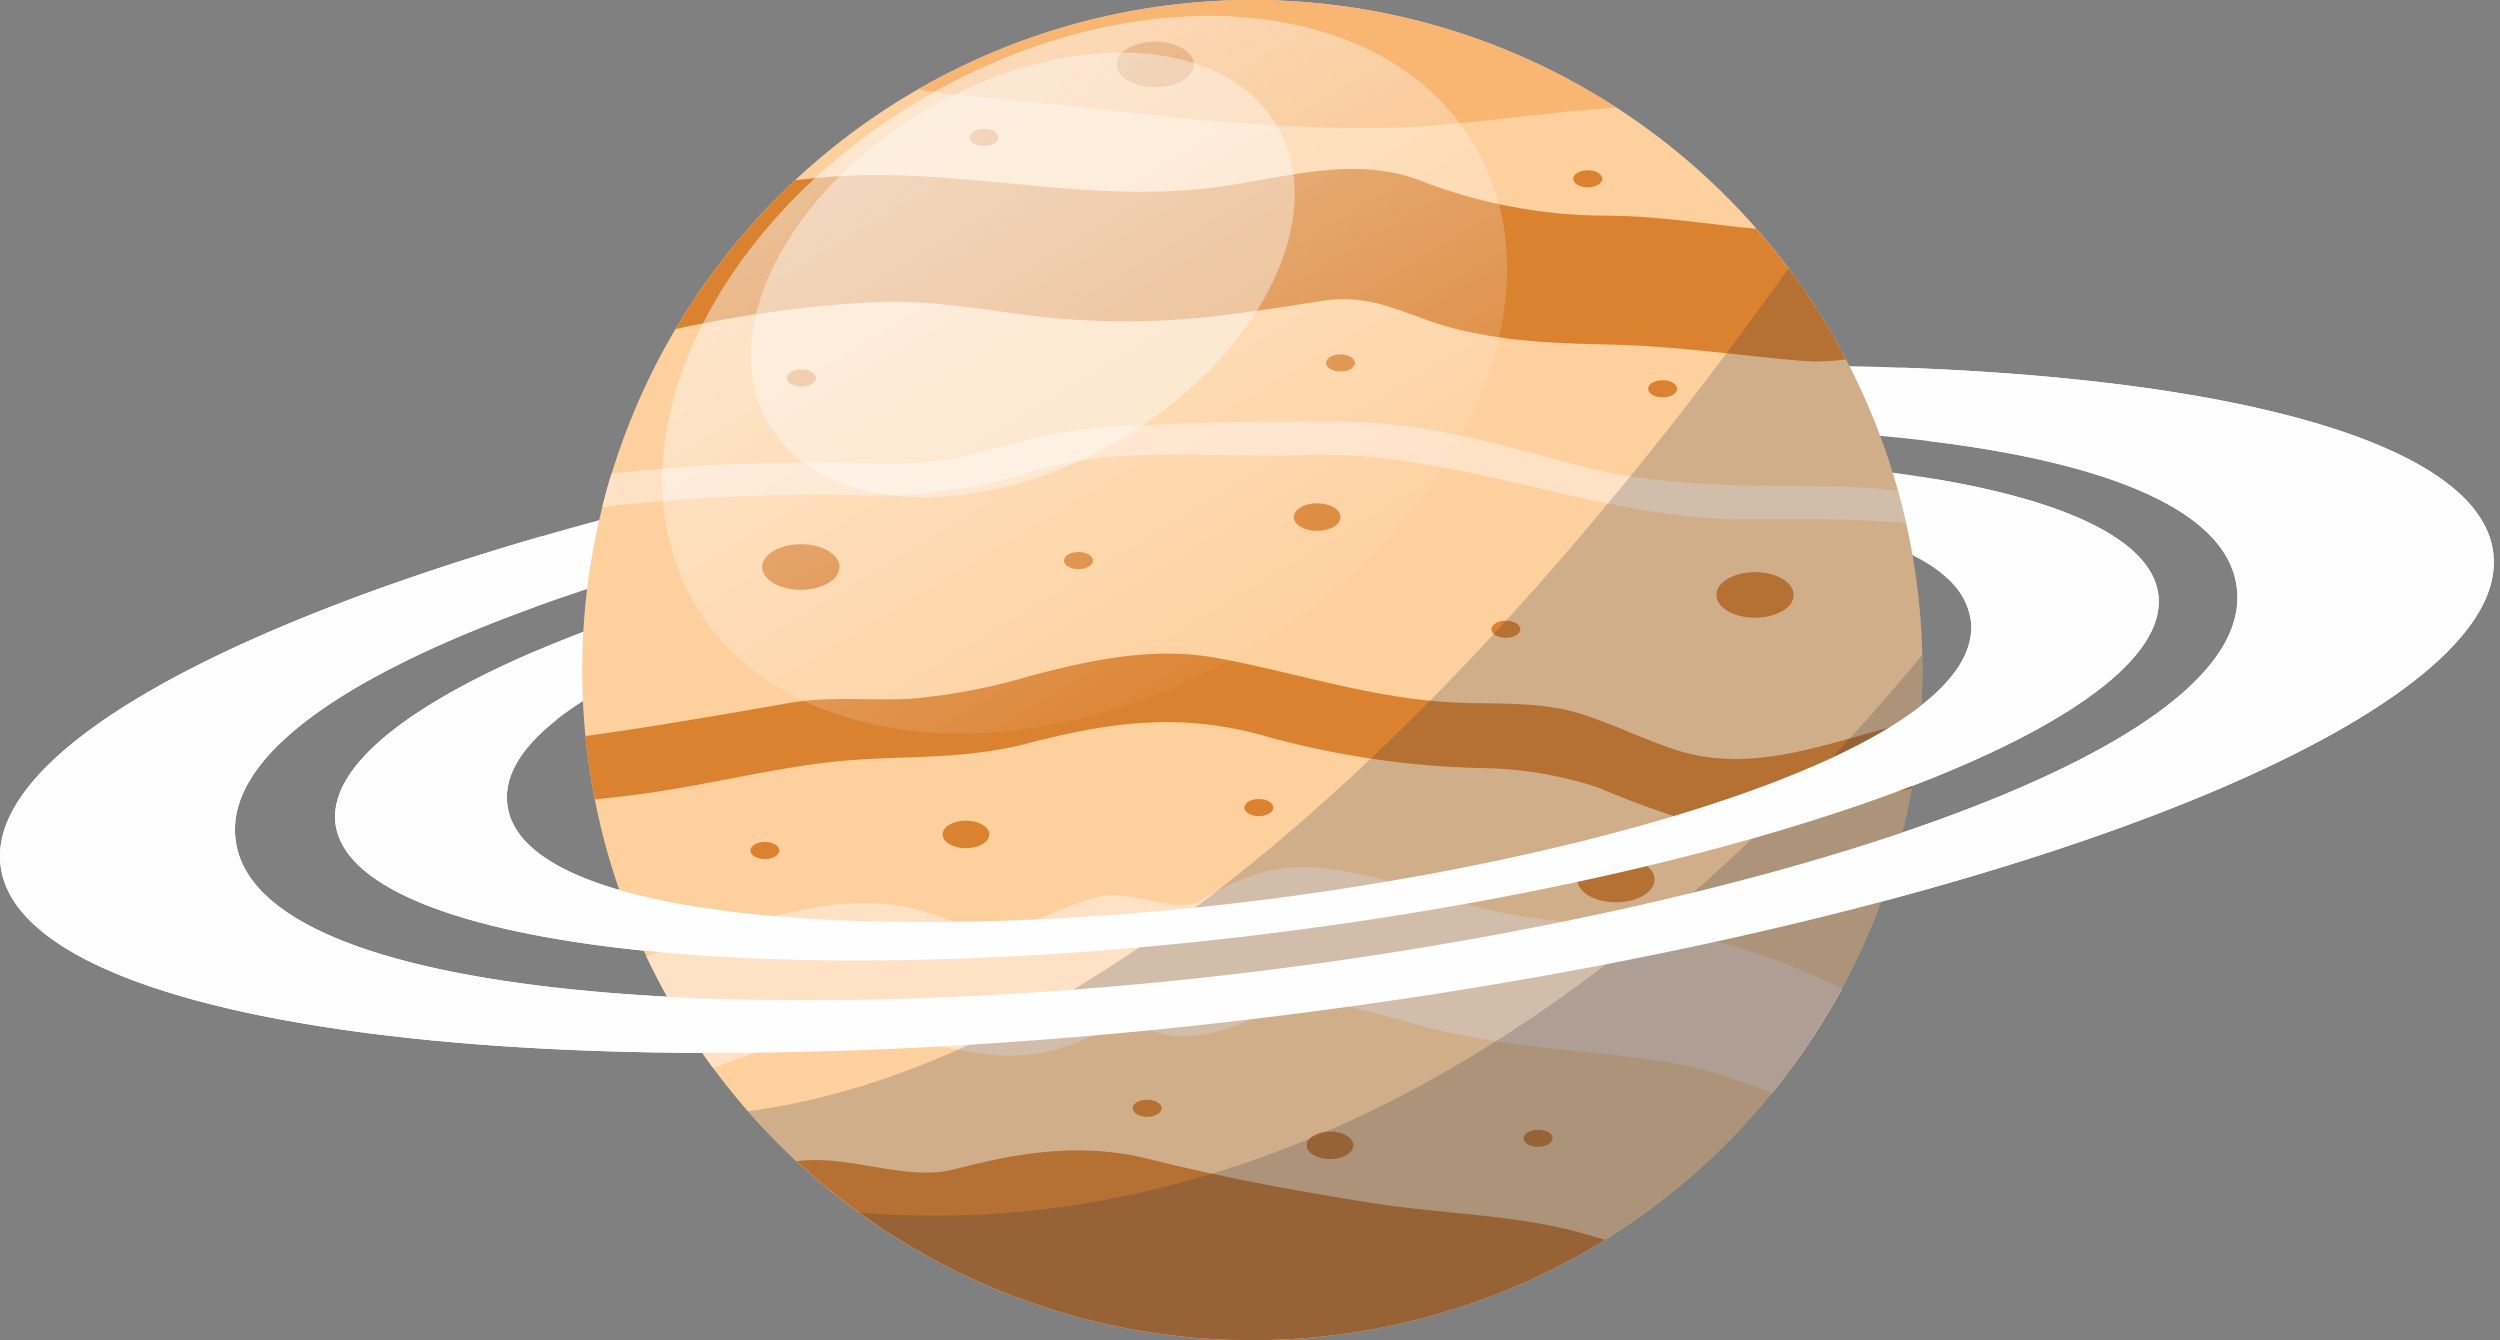 <svg xmlns="http://www.w3.org/2000/svg" xmlns:xlink="http://www.w3.org/1999/xlink" width="194" height="104" viewBox="0 0 194 104">
  <rect x="0" y="0" width="194" height="104" fill="#808080" stroke="none"/>
  <defs>
    <linearGradient id="linear-gradient" x1="0.259" y1="0.149" x2="0.741" y2="0.851" gradientUnits="objectBoundingBox">
      <stop offset="0" stop-color="#fefefe"/>
      <stop offset="1" stop-color="#fefefe" stop-opacity="0"/>
    </linearGradient>
  </defs>
  <g id="Group_33" data-name="Group 33" transform="translate(-145.807 -315.162)">
    <path id="Path_95" data-name="Path 95" d="M240.168,346.389c-53.421,6.632-95.656,22.669-94.331,35.82S191.545,400.637,244.965,394s95.658-22.669,94.334-35.817S293.592,339.759,240.168,346.389Zm3.58,44.1c-37.651,4.674-78.372,2.648-79.676-10.311s38-24.916,75.653-29.594S318.092,347.94,319.4,360.9,281.4,385.819,243.748,390.492Zm-2.935-37.706c-39.067,4.85-69.953,16.577-68.984,26.195s33.426,13.476,72.491,8.625,69.955-16.578,68.987-26.192S279.881,347.938,240.813,352.786Zm2.618,32.253c-27.534,3.418-57.314,1.936-58.267-7.541s27.793-18.221,55.325-21.642,57.31-1.936,58.265,7.542S270.963,381.621,243.431,385.039Z" fill="#fefefe4e9"/>
    <g id="Group_31" data-name="Group 31">
      <ellipse id="Ellipse_3" data-name="Ellipse 3" cx="1.125" cy="0.664" rx="1.125" ry="0.664" transform="translate(284.371 382.998)" fill="#db8231"/>
      <g id="Group_29" data-name="Group 29">
        <path id="Path_96" data-name="Path 96" d="M294.986,367.162a52,52,0,1,1-52-52A52,52,0,0,1,294.986,367.162Z" fill="#fed09e"/>
        <g id="Group_28" data-name="Group 28">
          <path id="Path_97" data-name="Path 97" d="M235.052,405.122c-5.217-1.311-10.013-.576-15.126.763-3.83,1-8.155-1.157-12.3-.612a51.974,51.974,0,0,0,62.725,6.106c-.627-.193-1.266-.384-1.932-.568-5.1-1.406-10.863-1.457-16.094-2.287C246.525,407.6,240.746,406.551,235.052,405.122Z" fill="#db8231"/>
          <path id="Path_98" data-name="Path 98" d="M275.516,373.246c-2.473-.85-4.791-2.021-7.309-2.769-2.984-.887-6.408-.655-9.484-.8-6.518-.3-12.288-2.336-18.614-3.475-4.814-.866-9.671.176-14.319,1.4a46.2,46.2,0,0,1-9.3,1.78c-3.2.176-6.25-.225-9.455.335-5.284.921-10.5,1.835-15.8,2.564.163,1.663.408,3.3.724,4.915.714-.078,1.423-.153,2.119-.231,5.16-.58,10.166-1.875,15.3-2.563,5.511-.738,10.6-.108,16.094-1.536,6.659-1.729,12.1-2.443,18.783-.51a68.679,68.679,0,0,0,16.289,2.407,29.822,29.822,0,0,1,9.3,1.522,77.823,77.823,0,0,0,7.314,2.68c4.764,1.24,9.957-.723,14.483-2.026.851-.245,1.689-.439,2.515-.59a52.2,52.2,0,0,0,.664-5.286C288.3,372.391,282.176,375.538,275.516,373.246Z" fill="#db8231"/>
          <path id="Path_99" data-name="Path 99" d="M278.537,388.092c-5.844-1.41-11.873-.985-17.766-2.449-4.986-1.241-11.654-4.19-16.845-2.833A19.2,19.2,0,0,0,239,385.021c-1.9,1.118-5.441-.878-7.861-.287-2.313.566-4.363,1.694-6.611,2.446-2.306.771-6.073-1.18-8.367-1.632-5.841-1.151-11.919,1.162-17.411,2.913-.931.3-1.861.6-2.791.9a51.912,51.912,0,0,0,5.187,8.673c4.515-1.675,9.466-3.412,13.748-2.568,4.825.95,8.72,2.553,13.65.9,2.643-.884,3.995-2.142,6.854-1.144,2.378.83,5.531.027,7.686-1.076,2.131-1.09,2.727-1.716,5.2-1.285,2.772.484,5.5,1.278,8.213,2,6.027,1.6,11.811,1.737,17.908,2.589a36.192,36.192,0,0,1,8.885,2.564,52.029,52.029,0,0,0,5.467-8.154A52.922,52.922,0,0,0,278.537,388.092Z" fill="#ffe1c5"/>
          <path id="Path_100" data-name="Path 100" d="M256.152,324.965c4.987-.321,10.051-1.155,15.088-1.446a51.948,51.948,0,0,0-54.2-1.413c4.517.688,9.054.96,12.779,1.391C236.594,324.279,247.634,325.513,256.152,324.965Z" fill="#f9b673"/>
          <path id="Path_101" data-name="Path 101" d="M198.224,340.7a96.259,96.259,0,0,1,14.255-2.021c4.651-.387,8.766.385,13.349.983a61.342,61.342,0,0,0,15.89-.169c2.211-.281,4.413-.627,6.614-.972,3.21-.5,5.188.389,8.166,1.462,4.461,1.608,9.44,1.819,14.131,1.915,5.059.1,9.922.824,14.949,1.264a15.484,15.484,0,0,0,3.477-.114,52.18,52.18,0,0,0-6.951-10.127c-3.815-.368-7.594-.993-11.475-1.023a40.155,40.155,0,0,1-14.639-2.733c-5.16-1.982-10.742-.121-16,.547-10.289,1.309-20.139-1.739-30.439-.774q-1.013.095-2.029.2A52.224,52.224,0,0,0,198.224,340.7Z" fill="#db8231"/>
          <path id="Path_102" data-name="Path 102" d="M268.363,351.3c-6.033-1.6-11.66-3.313-17.953-3.4-6.33-.093-12.849.041-19.165.423a40.77,40.77,0,0,0-8.866,1.859,31.333,31.333,0,0,1-10.019.9,145.527,145.527,0,0,0-19.1.827q-.393,1.284-.719,2.6a144.73,144.73,0,0,1,19.814-.922,41.13,41.13,0,0,0,14.042-1.969c6.4-1.883,13.908-.9,20.524-1.143,11.883-.443,22.5,4.956,34.312,4.993,4.227.014,8.375-.109,12.479.309q-.285-1.279-.633-2.533c-1.586-.185-3.184-.3-4.8-.329C281.445,352.789,275.06,353.067,268.363,351.3Z" fill="#ffe1c5"/>
        </g>
        <ellipse id="Ellipse_4" data-name="Ellipse 4" cx="3" cy="1.77" rx="3" ry="1.77" transform="translate(278.996 359.559)" fill="#db8231"/>
        <ellipse id="Ellipse_5" data-name="Ellipse 5" cx="3" cy="1.77" rx="3" ry="1.77" transform="translate(204.953 357.392)" fill="#db8231"/>
        <ellipse id="Ellipse_6" data-name="Ellipse 6" cx="3" cy="1.77" rx="3" ry="1.77" transform="translate(268.203 381.642)" fill="#db8231"/>
        <ellipse id="Ellipse_7" data-name="Ellipse 7" cx="3" cy="1.77" rx="3" ry="1.77" transform="translate(232.453 318.392)" fill="#db8231"/>
        <ellipse id="Ellipse_8" data-name="Ellipse 8" cx="1.813" cy="1.069" rx="1.813" ry="1.069" transform="translate(247.203 402.968)" fill="#db8231"/>
        <ellipse id="Ellipse_9" data-name="Ellipse 9" cx="1.813" cy="1.069" rx="1.813" ry="1.069" transform="translate(246.203 354.218)" fill="#db8231"/>
        <ellipse id="Ellipse_10" data-name="Ellipse 10" cx="1.813" cy="1.069" rx="1.813" ry="1.069" transform="translate(218.953 378.843)" fill="#db8231"/>
        <ellipse id="Ellipse_11" data-name="Ellipse 11" cx="1.125" cy="0.664" rx="1.125" ry="0.664" transform="translate(267.891 328.373)" fill="#db8231"/>
        <ellipse id="Ellipse_12" data-name="Ellipse 12" cx="1.125" cy="0.664" rx="1.125" ry="0.664" transform="translate(221.036 325.165)" fill="#db8231"/>
        <ellipse id="Ellipse_13" data-name="Ellipse 13" cx="1.125" cy="0.664" rx="1.125" ry="0.664" transform="translate(228.37 357.998)" fill="#db8231"/>
        <path id="Path_103" data-name="Path 103" d="M263.787,363.995c0,.367-.5.664-1.125.664s-1.125-.3-1.125-.664.5-.664,1.125-.664S263.787,363.628,263.787,363.995Z" fill="#db8231"/>
        <ellipse id="Ellipse_14" data-name="Ellipse 14" cx="1.125" cy="0.664" rx="1.125" ry="0.664" transform="translate(273.703 344.665)" fill="#db8231"/>
        <path id="Path_104" data-name="Path 104" d="M244.619,377.829c0,.367-.5.664-1.125.664s-1.124-.3-1.124-.664.5-.664,1.124-.664S244.619,377.462,244.619,377.829Z" fill="#db8231"/>
        <ellipse id="Ellipse_15" data-name="Ellipse 15" cx="1.125" cy="0.664" rx="1.125" ry="0.664" transform="translate(233.703 400.498)" fill="#db8231"/>
        <path id="Path_105" data-name="Path 105" d="M266.287,403.495c0,.367-.5.664-1.125.664s-1.125-.3-1.125-.664.5-.664,1.125-.664S266.287,403.128,266.287,403.495Z" fill="#db8231"/>
        <ellipse id="Ellipse_16" data-name="Ellipse 16" cx="1.125" cy="0.664" rx="1.125" ry="0.664" transform="translate(204.036 380.498)" fill="#db8231"/>
        <path id="Path_106" data-name="Path 106" d="M209.12,344.495c0,.367-.5.664-1.125.664s-1.125-.3-1.125-.664.5-.664,1.125-.664S209.12,344.128,209.12,344.495Z" fill="#db8231"/>
        <path id="Path_107" data-name="Path 107" d="M250.953,343.326c0,.367-.5.664-1.125.664s-1.125-.3-1.125-.664.5-.664,1.125-.664S250.953,342.959,250.953,343.326Z" fill="#db8231"/>
      </g>
      <g id="Group_30" data-name="Group 30">
        <path id="Path_108" data-name="Path 108" d="M284.6,335.973c-16.9,23.768-48.233,61.133-80.74,65.418a51.995,51.995,0,0,0,80.74-65.418Z" fill="#212a3c" opacity="0.2"/>
        <path id="Path_109" data-name="Path 109" d="M294.957,366.006c-17.127,20.719-45.988,46.269-82.483,43.253a51.989,51.989,0,0,0,82.512-42.1C294.986,366.774,294.965,366.392,294.957,366.006Z" fill="#212a3c" opacity="0.2"/>
      </g>
    </g>
    <path id="Path_110" data-name="Path 110" d="M339.3,358.186c-.842-8.345-19.033-13.519-45.869-14.491.568,1.893,1.306,3.783,1.9,5.677,13.895,1.671,23.445,5.36,24.068,11.528,1.307,12.959-38,24.919-75.652,29.592s-78.372,2.648-79.676-10.311c-.653-6.48,8.854-12.71,23.231-17.906a48.6,48.6,0,0,1,.5-5.486c-26.044,7.535-42.806,17.061-41.964,25.42,1.326,13.144,45.708,18.428,99.128,11.794S340.623,371.334,339.3,358.186Z" fill="#fefefe4e9"/>
    <path id="Path_111" data-name="Path 111" d="M296.082,352.353c.022.12.055.24.074.359a25.572,25.572,0,0,1,.254,6.9,5.562,5.562,0,0,1,2.344,3.785c.957,9.477-27.791,18.223-55.323,21.641s-57.314,1.936-58.267-7.541c-.223-2.216,1.195-4.391,3.826-6.469a23.7,23.7,0,0,1-1.488-5.4c-10.169,4.337-16.106,9.053-15.673,13.349.969,9.613,33.426,13.476,72.491,8.625s69.955-16.578,68.987-26.192C312.883,357.214,306.449,354.111,296.082,352.353Z" fill="#fefefe4e9"/>
    <g id="Group_32" data-name="Group 32">
      <path id="Path_112" data-name="Path 112" d="M260.244,326.447c6.949,11.828-.965,29.376-17.684,39.2s-35.9,8.194-42.846-3.631.968-29.377,17.682-39.2S253.293,314.62,260.244,326.447Z" opacity="0.5" fill="url(#linear-gradient)"/>
      <path id="Path_113" data-name="Path 113" d="M244.887,324.913c4.148,7.065-1.315,17.978-12.2,24.376s-23.08,5.858-27.229-1.206,1.309-17.977,12.2-24.375S240.735,317.849,244.887,324.913Z" fill="#fefefe" opacity="0.4"/>
    </g>
  </g>
</svg>
